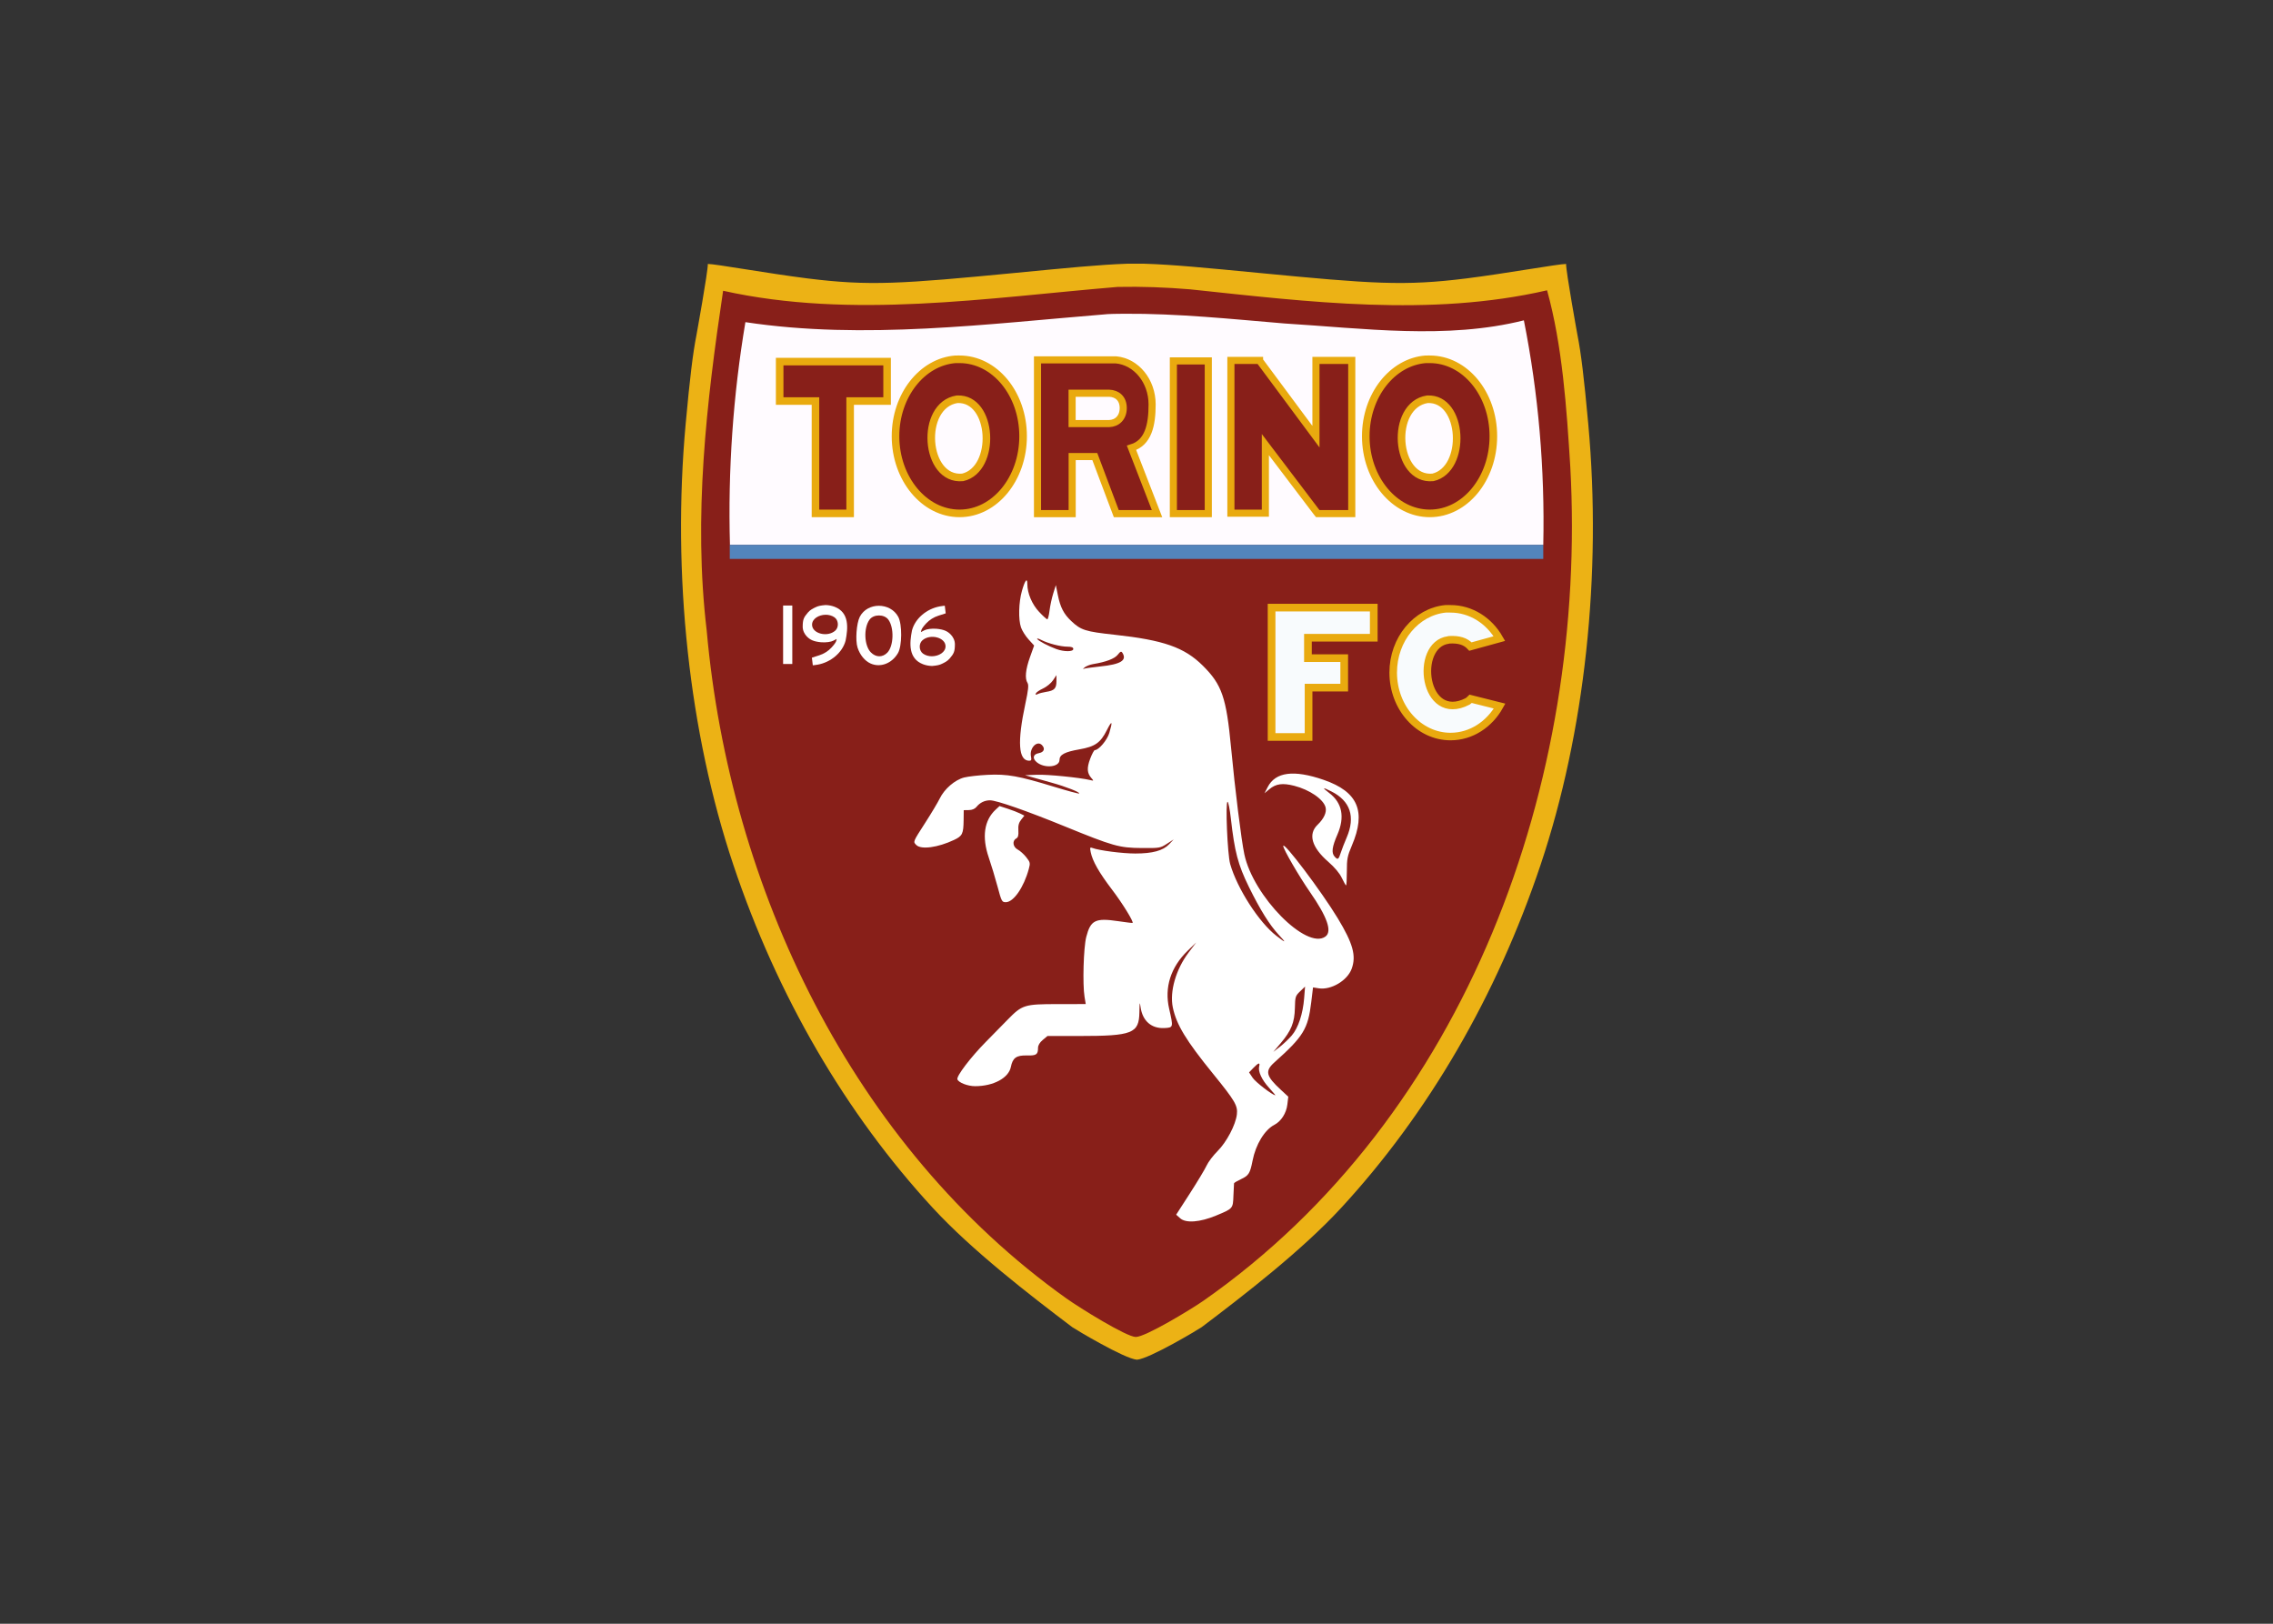 <svg clip-rule="evenodd" fill-rule="evenodd" viewBox="0 0 560 400" xmlns="http://www.w3.org/2000/svg"><rect x="0" y="0" width="560" height="400" fill="#333333" stroke="none"/><g transform="matrix(.786 0 0 .786 166.555 63.866)"><g fill-rule="nonzero"><path d="m304.726 259.693c-2.197.077-4.807.337-8.967.74-9.213.892-11.781 1.076-16.761.451-3.175-.399-7.473-1.181-8.047-1.173.018.581-.914 5.744-.92 5.774-.281 1.414-.529 3.457-.866 7.162-1.11 12.206.271 25.004 3.843 35.706 3.543 10.615 9.051 20.114 16.076 27.767 3.147 3.429 7.772 7.02 11.24 9.652.278.192 4.196 2.554 5.214 2.635 1.019-.081 4.937-2.443 5.214-2.635 3.469-2.632 8.093-6.223 11.241-9.652 7.025-7.653 12.532-17.152 16.075-27.767 3.572-10.702 4.954-23.5 3.843-35.706-.337-3.705-.584-5.748-.866-7.162-.006-.03-.938-5.193-.92-5.774-.574-.008-4.871.774-8.047 1.173-4.98.625-7.547.441-16.761-.451-4.294-.416-6.941-.672-9.183-.74-.202-.006-.4.004-.596 0-.196.004-.393-.006-.595 0-.07.002-.146-.002-.217 0z" fill="#ecb215" transform="matrix(3.889 0 0 3.872 -1043.76 -1004.13)"/><path d="m138.427 8.669c-40.932 3.418-83.366 10.176-123.671 1.206-5.237 35.059-9.384 70.857-5.141 106.527 7.208 80.679 45.59 161.463 112.766 209.305 4.161 2.963 18.83 12.061 21.729 12.064 3.075.003 17.542-8.799 21.172-11.333 82.753-57.76 120.44-162.762 115.024-261.347-1.153-18.496-2.478-38.043-7.283-55.358-36.646 8.437-74.757 3.617-111.874-.306-7.551-.631-15.145-.916-22.722-.758z" fill="#881f19"/><g fill="#f8fbfd" stroke="#e9aa0f" transform="matrix(3.889 0 0 3.872 -686.662 -1004.13)"><path d="m224.566 287.529v10.471h2.981v-3.994h2.873v-2.387h-2.924v-1.652h5.305v-2.438z" stroke-width=".62"/><path d="m238.589 287.627c-2.361.233-4.221 2.461-4.221 5.159 0 2.854 2.068 5.179 4.623 5.179 1.664 0 3.134-.989 3.954-2.466l-2.331-.588c-.075.077-.162.141-.248.208-3.57 1.856-4.348-4.59-1.56-4.968.026-.004.053-.014.076-.019.01-.002.028 0 .039 0 .716-.032 1.258.099 1.674.549l2.331-.645c-.824-1.451-2.285-2.409-3.935-2.409-.12 0-.227-.01-.344 0-.019.001-.039-.002-.058 0z" stroke-width=".61"/></g><path d="m140.44 17.079c-1.12.008-2.239.02-3.36.045-.578.013-1.173.049-1.752.067-37.597 3.063-76.439 8.15-113.585 2.522-3.845 22.851-5.498 46.331-4.843 69.778h254.936c.516-23.758-1.523-47.455-6.082-70.345-24.203 6.093-50.295 2.488-75.073.978-16.725-1.397-33.446-3.161-50.241-3.045z" fill="#fffbff"/></g><path d="m16.844 89.491h254.987v4.429h-254.987z" fill="#518ac3" fill-opacity=".96"/><g fill="#881f19" stroke="#e9aa0f" transform="translate(-.001 -1.337)"><path d="m32.483 33.414v12.36h11.225v35.213h10.865v-35.213h11.585v-12.36z" fill-rule="nonzero" stroke-width="2.37"/><path d="m155.89 33.199h10.945v47.859h-10.945z" stroke-width="2.23"/><g fill-rule="nonzero"><path d="m173.921 33.044v47.876h10.804v-21.485l16.136 21.278.281.345h10.664v-48.014h-11.225v23.903l-17.68-23.834v-.069z" stroke-width="2.23"/><path d="m113.304 32.87v48.188h10.866v-17.885h7.095l6.735 17.885h12.766l-7.995-20.622c5.26-1.591 6.454-7.122 6.454-13.61 0-7.346-4.975-13.371-11.295-13.956zm10.845 10.455h11.606c2.472.077 4.42 1.622 4.42 4.648s-1.948 4.787-4.42 4.863h-11.606z" stroke-width="2.23"/><path d="m87.6 32.692c-10.444.794-18.802 11.293-18.802 24.111 0 13.334 9.032 24.18 20.065 24.18s19.924-10.846 19.924-24.18c.001-13.334-8.891-24.111-19.924-24.111-.173 0-.32-.004-.491 0-.253.007-.522-.02-.772 0zm.491 12.524c.041-.006.029.007.07 0 11.292-.49 12.403 21.984 1.684 24.485-11.95 1.14-13.597-22.624-1.754-24.485z" stroke-width="2.38"/><path d="m235.002 32.692c-10.444.794-18.803 11.293-18.803 24.111 0 13.334 9.032 24.18 20.065 24.18s19.925-10.846 19.925-24.18-8.892-24.111-19.925-24.111c-.172 0-.319-.004-.491 0-.253.007-.521-.02-.771 0zm.491 12.524c.04-.006.029.007.07 0 11.292-.49 12.403 21.984 1.683 24.485-11.949 1.14-13.596-22.624-1.754-24.485z" stroke-width="2.38"/></g></g><g fill="#fff" transform="matrix(.819 0 0 .816 378.503 -76.812)"><path d="m-404.929 226.947c-2.014.176-2.804.358-3.806.844-.933.452-2.043.966-2.914 1.991-1.626 1.916-2 2.634-2.028 5.449-.016 1.594.79 2.97 1.572 3.773 1.295 1.328 2.653 1.956 5.394 2.228 1.962.194 3.968-.176 4.681-.562.356-.192.682-.352.863-.438.325-.156.43-.267.452-.254.081.044-.11.7-.167.865-.179.514-.801 1.39-1.84 2.505-1.244 1.334-2.895 2.356-4.62 2.905-.923.294-2.455.796-2.782.894-.034.01-.036-.02-.031.02l.35 2.919c0 .006.881-.063 1.891-.249 5.112-.938 9.454-4.689 10.657-9.205.997-5.028 1.399-10.831-4.186-13.007-.989-.386-2.137-.644-3.486-.678zm.035 3.728c1.197-.008 2.41.3 3.399 1.001 1.577 1.117 1.722 3.814.274 5.105-2.981 2.661-8.874 1.142-8.874-2.288 0-2.255 2.567-3.8 5.201-3.818z" fill-rule="nonzero"/><path d="m-384.521 227.225c-2.938-.001-5.858 1.412-7.304 4.24-1.271 2.486-1.747 9.089-.853 11.83.922 2.825 2.757 5.086 4.938 6.083 3.743 1.713 8.194.036 10.524-3.965 1.587-2.725 1.654-11.075.112-13.945-1.519-2.829-4.478-4.242-7.417-4.243zm.029 3.716c1.402 0 2.804.533 3.59 1.598 2.296 3.11 2.068 10.212-.408 12.716-1.85 1.872-4.349 1.822-6.274-.125-2.578-2.608-2.844-9.408-.495-12.591.786-1.065 2.185-1.598 3.587-1.598z" fill-rule="nonzero"/><path d="m-421.174 227.13h3.518v22.453h-3.518z"/><path d="m-364.169 250.348c2.014-.176 2.804-.357 3.805-.843.934-.453 2.044-.966 2.915-1.992 1.626-1.916 1.999-2.634 2.027-5.448.016-1.594-.789-2.971-1.571-3.774-1.296-1.327-2.653-1.956-5.394-2.228-1.962-.194-3.968.176-4.681.562-.356.193-.683.353-.863.439-.325.155-.431.266-.452.254-.081-.045.11-.7.167-.865.179-.515.801-1.391 1.84-2.505 1.244-1.334 2.895-2.357 4.619-2.906.924-.294 2.455-.795 2.783-.893.034-.011.036.02.031-.02l-.35-2.919c-.001-.006-.881.063-1.891.248-5.112.938-9.455 4.69-10.657 9.205-.997 5.029-1.399 10.831 4.186 13.008.989.385 2.137.643 3.486.677zm-.035-3.727c-1.197.008-2.41-.3-3.399-1.001-1.577-1.117-1.722-3.815-.275-5.106 2.982-2.661 8.875-1.142 8.875 2.288 0 2.255-2.567 3.801-5.201 3.819z" fill-rule="nonzero"/></g><path d="m158.03 300.577-1.265-1.13 4.303-6.673c2.366-3.67 4.723-7.594 5.236-8.72.514-1.126 2.056-3.164 3.428-4.528 2.836-2.82 5.694-8.25 6.066-11.527.31-2.721-.586-4.246-7.461-12.706-8.49-10.448-11.489-15.389-12.62-20.793-1.04-4.971.955-11.929 4.927-17.189l2.4-3.178-2.665 2.581c-5.317 5.15-7.347 11.48-5.821 18.152 1.353 5.917 1.349 5.936-1.456 6.087-4.073.219-6.879-2.226-7.488-6.523-.266-1.879-.318-1.662-.373 1.545-.115 6.672-2.136 7.47-18.92 7.47h-9.891l-1.478 1.234c-.962.803-1.48 1.677-1.485 2.502-.012 2.085-.535 2.44-3.484 2.363-3.299-.086-4.462.746-5.03 3.596-.691 3.464-5.465 6.033-11.212 6.033-2.294 0-5.146-1.098-5.548-2.136-.373-.965 4.13-6.895 8.941-11.774 1.986-2.014 5.016-5.1 6.734-6.857 4.645-4.754 5.259-4.947 15.76-4.96l8.796-.01-.376-2.264c-.649-3.916-.32-15.456.535-18.769 1.361-5.269 2.845-6.008 9.945-4.956 2.46.365 4.52.616 4.578.559.384-.381-3.176-6.146-6.455-10.454-4.062-5.337-6.121-8.958-6.674-11.738-.284-1.432-.22-1.59.533-1.303 2.082.793 9.401 1.74 13.441 1.74 5.44 0 8.707-.896 10.612-2.912l1.421-1.504-2.129 1.374c-2.062 1.331-2.309 1.373-7.925 1.324-7.046-.06-8.881-.578-24.163-6.816-11.885-4.851-21.282-8.129-23.335-8.14-1.654-.009-3.19.733-4.244 2.048-.508.634-1.371.999-2.401 1.016l-1.609.027-.036 3.098c-.05 4.3-.383 4.995-2.984 6.223-5.079 2.397-10.322 3.109-11.836 1.607-1.063-1.055-1.122-.907 2.748-6.918 1.927-2.992 3.999-6.456 4.604-7.698 1.457-2.992 4.744-5.816 7.628-6.554 1.253-.32 4.557-.695 7.343-.833 6.123-.304 9.774.35 20.771 3.715 4.238 1.297 7.808 2.256 7.934 2.131.369-.367-4.135-2.14-8.553-3.368-2.245-.623-5.055-1.411-6.244-1.749l-2.162-.616 3.751-.14c3.33-.124 13.424.882 16.661 1.661 1.149.277 1.167.249.4-.616-1.379-1.555-1.483-3.16-.391-6.055.563-1.493 1.217-2.714 1.453-2.714 1.229 0 3.866-3.122 4.54-5.374 1.132-3.783.861-4.102-.756-.892-2.008 3.986-3.703 5.172-8.615 6.029-4.585.8-6.235 1.675-6.235 3.309 0 2.273-4.659 2.75-7.123.73-1.477-1.212-1.18-2.537.638-2.849 1.651-.284 2.081-1.442.952-2.563-1.531-1.518-3.933.997-3.414 3.574.22 1.089.106 1.37-.552 1.365-3.383-.03-3.778-5.843-1.21-17.838.938-4.383 1.094-5.889.68-6.547-.883-1.403-.618-4.181.768-8.064l1.306-3.658-1.729-1.899c-.95-1.044-2.02-2.73-2.376-3.747-.88-2.512-.744-7.883.293-11.514.943-3.307 1.68-4.24 1.68-2.128 0 2.902 1.475 6.388 3.704 8.753 1.205 1.278 2.357 2.324 2.559 2.324s.518-1.233.701-2.74c.184-1.508.703-3.921 1.154-5.362l.82-2.622.62 3.087c.775 3.86 1.86 5.966 4.211 8.18 3.03 2.854 4.42 3.294 13.562 4.288 15.397 1.675 21.888 3.948 27.679 9.694 5.988 5.942 7.369 9.958 8.857 25.749 1.211 12.864 3.205 28.883 4.151 33.356 2.78 13.141 19.49 30.096 25.42 25.794 2.178-1.581.594-6.123-4.888-14.011-3.365-4.841-8.334-13.408-8.334-14.368 0-1.658 12.009 14.259 17.084 22.644 4.786 7.907 5.85 11.769 4.363 15.84-1.352 3.703-6.469 6.728-10.341 6.114l-1.771-.281-.561 4.651c-1.008 8.37-2.44 10.708-11.536 18.842-3.036 2.715-2.674 4.275 1.994 8.588l2.348 2.17-.293 2.458c-.325 2.723-1.95 5.26-4.074 6.361-3.058 1.585-5.841 6.164-6.831 11.242-.771 3.955-1.208 4.658-3.577 5.763-1.196.558-2.201 1.152-2.232 1.32-.03.167-.114 1.898-.185 3.846-.15 4.109-.106 4.058-5.473 6.282-5.049 2.092-9.442 2.421-11.213.839zm27.811-40.944c-2.271-2.507-3.464-5.12-3.051-6.687.343-1.302-.231-1.146-1.812.491l-1.364 1.413 1.154 1.725c.891 1.332 6.17 5.392 7.083 5.448.09.005-.814-1.07-2.01-2.39zm7.132-16.32c2.058-2.387 3.52-6.781 3.911-11.761l.282-3.597-1.552 1.494c-1.472 1.415-1.557 1.69-1.635 5.242-.099 4.523-1.151 7.117-4.475 11.032l-2.298 2.706 2.033-1.572c1.117-.864 2.798-2.459 3.734-3.544zm-4.034-31.562c-2.908-3.13-5.871-7.886-9.402-15.088-3.39-6.917-4.461-10.985-5.625-21.368-.324-2.887-.79-5.248-1.037-5.248-.726 0-.03 16.501.822 19.497 2.176 7.648 9.031 18.302 14.47 22.487 3.087 2.376 3.201 2.334.772-.28zm-72.9-76.169c2.537-.388 3.199-1.074 3.199-3.317v-1.918l-1.08 1.619c-.595.891-1.994 2.041-3.11 2.555-1.117.515-2.138 1.217-2.271 1.56-.176.455-.016.51.588.203.456-.231 1.66-.548 2.674-.702zm16.872-7.952c6.481-.667 8.512-1.906 7.003-4.273-.365-.573-.624-.469-1.465.591-.993 1.254-3.643 2.26-7.719 2.932-.945.156-2.134.618-2.642 1.028-.508.409-.676.621-.372.472.304-.15 2.641-.487 5.195-.75zm-8.389-5.483c0-.507-.523-.717-1.801-.721-2.207-.006-6.05-.99-8.219-2.104-.887-.455-1.467-.593-1.288-.305.373.598 3.486 2.235 5.998 3.154 2.442.892 5.31.879 5.31-.024zm-23.745 74.471c-.719-2.687-1.964-6.809-2.768-9.159-2.189-6.401-1.43-11.624 2.174-14.96l1.212-1.123 2.557.83c1.407.456 3.16 1.132 3.896 1.501l1.339.672-1.008 1.272c-.743.937-.975 1.823-.88 3.36.097 1.565-.076 2.202-.69 2.543-1.304.724-1.024 2.659.501 3.461.726.381 1.924 1.458 2.661 2.393 1.248 1.583 1.303 1.835.802 3.679-1.567 5.776-4.78 10.416-7.212 10.416-1.216 0-1.342-.238-2.584-4.885zm107.911-2.714c-.705-1.493-2.225-3.301-4.272-5.085-5.186-4.518-6.368-8.654-3.312-11.592 1.969-1.895 2.887-3.889 2.498-5.428-.645-2.549-5.004-5.547-9.861-6.781-3.642-.926-5.714-.637-7.777 1.085l-1.51 1.261.988-1.922c2.452-4.77 8.21-5.511 17.593-2.265 10.715 3.706 13.36 9.882 8.807 20.562-1.403 3.29-1.58 4.197-1.58 8.113 0 2.424-.108 4.399-.24 4.389-.132-.011-.733-1.063-1.334-2.337zm-.277-8.042c.311-.965 1.12-3.042 1.798-4.615 2.811-6.528 1.146-11.502-4.851-14.484-2.805-1.395-2.95-1.261-.586.543 4.041 3.084 4.913 7.542 2.54 12.988-1.702 3.906-1.936 5.767-.87 6.935 1.007 1.104 1.219.956 1.969-1.367z" fill="#fff" fill-rule="nonzero"/></g></svg>